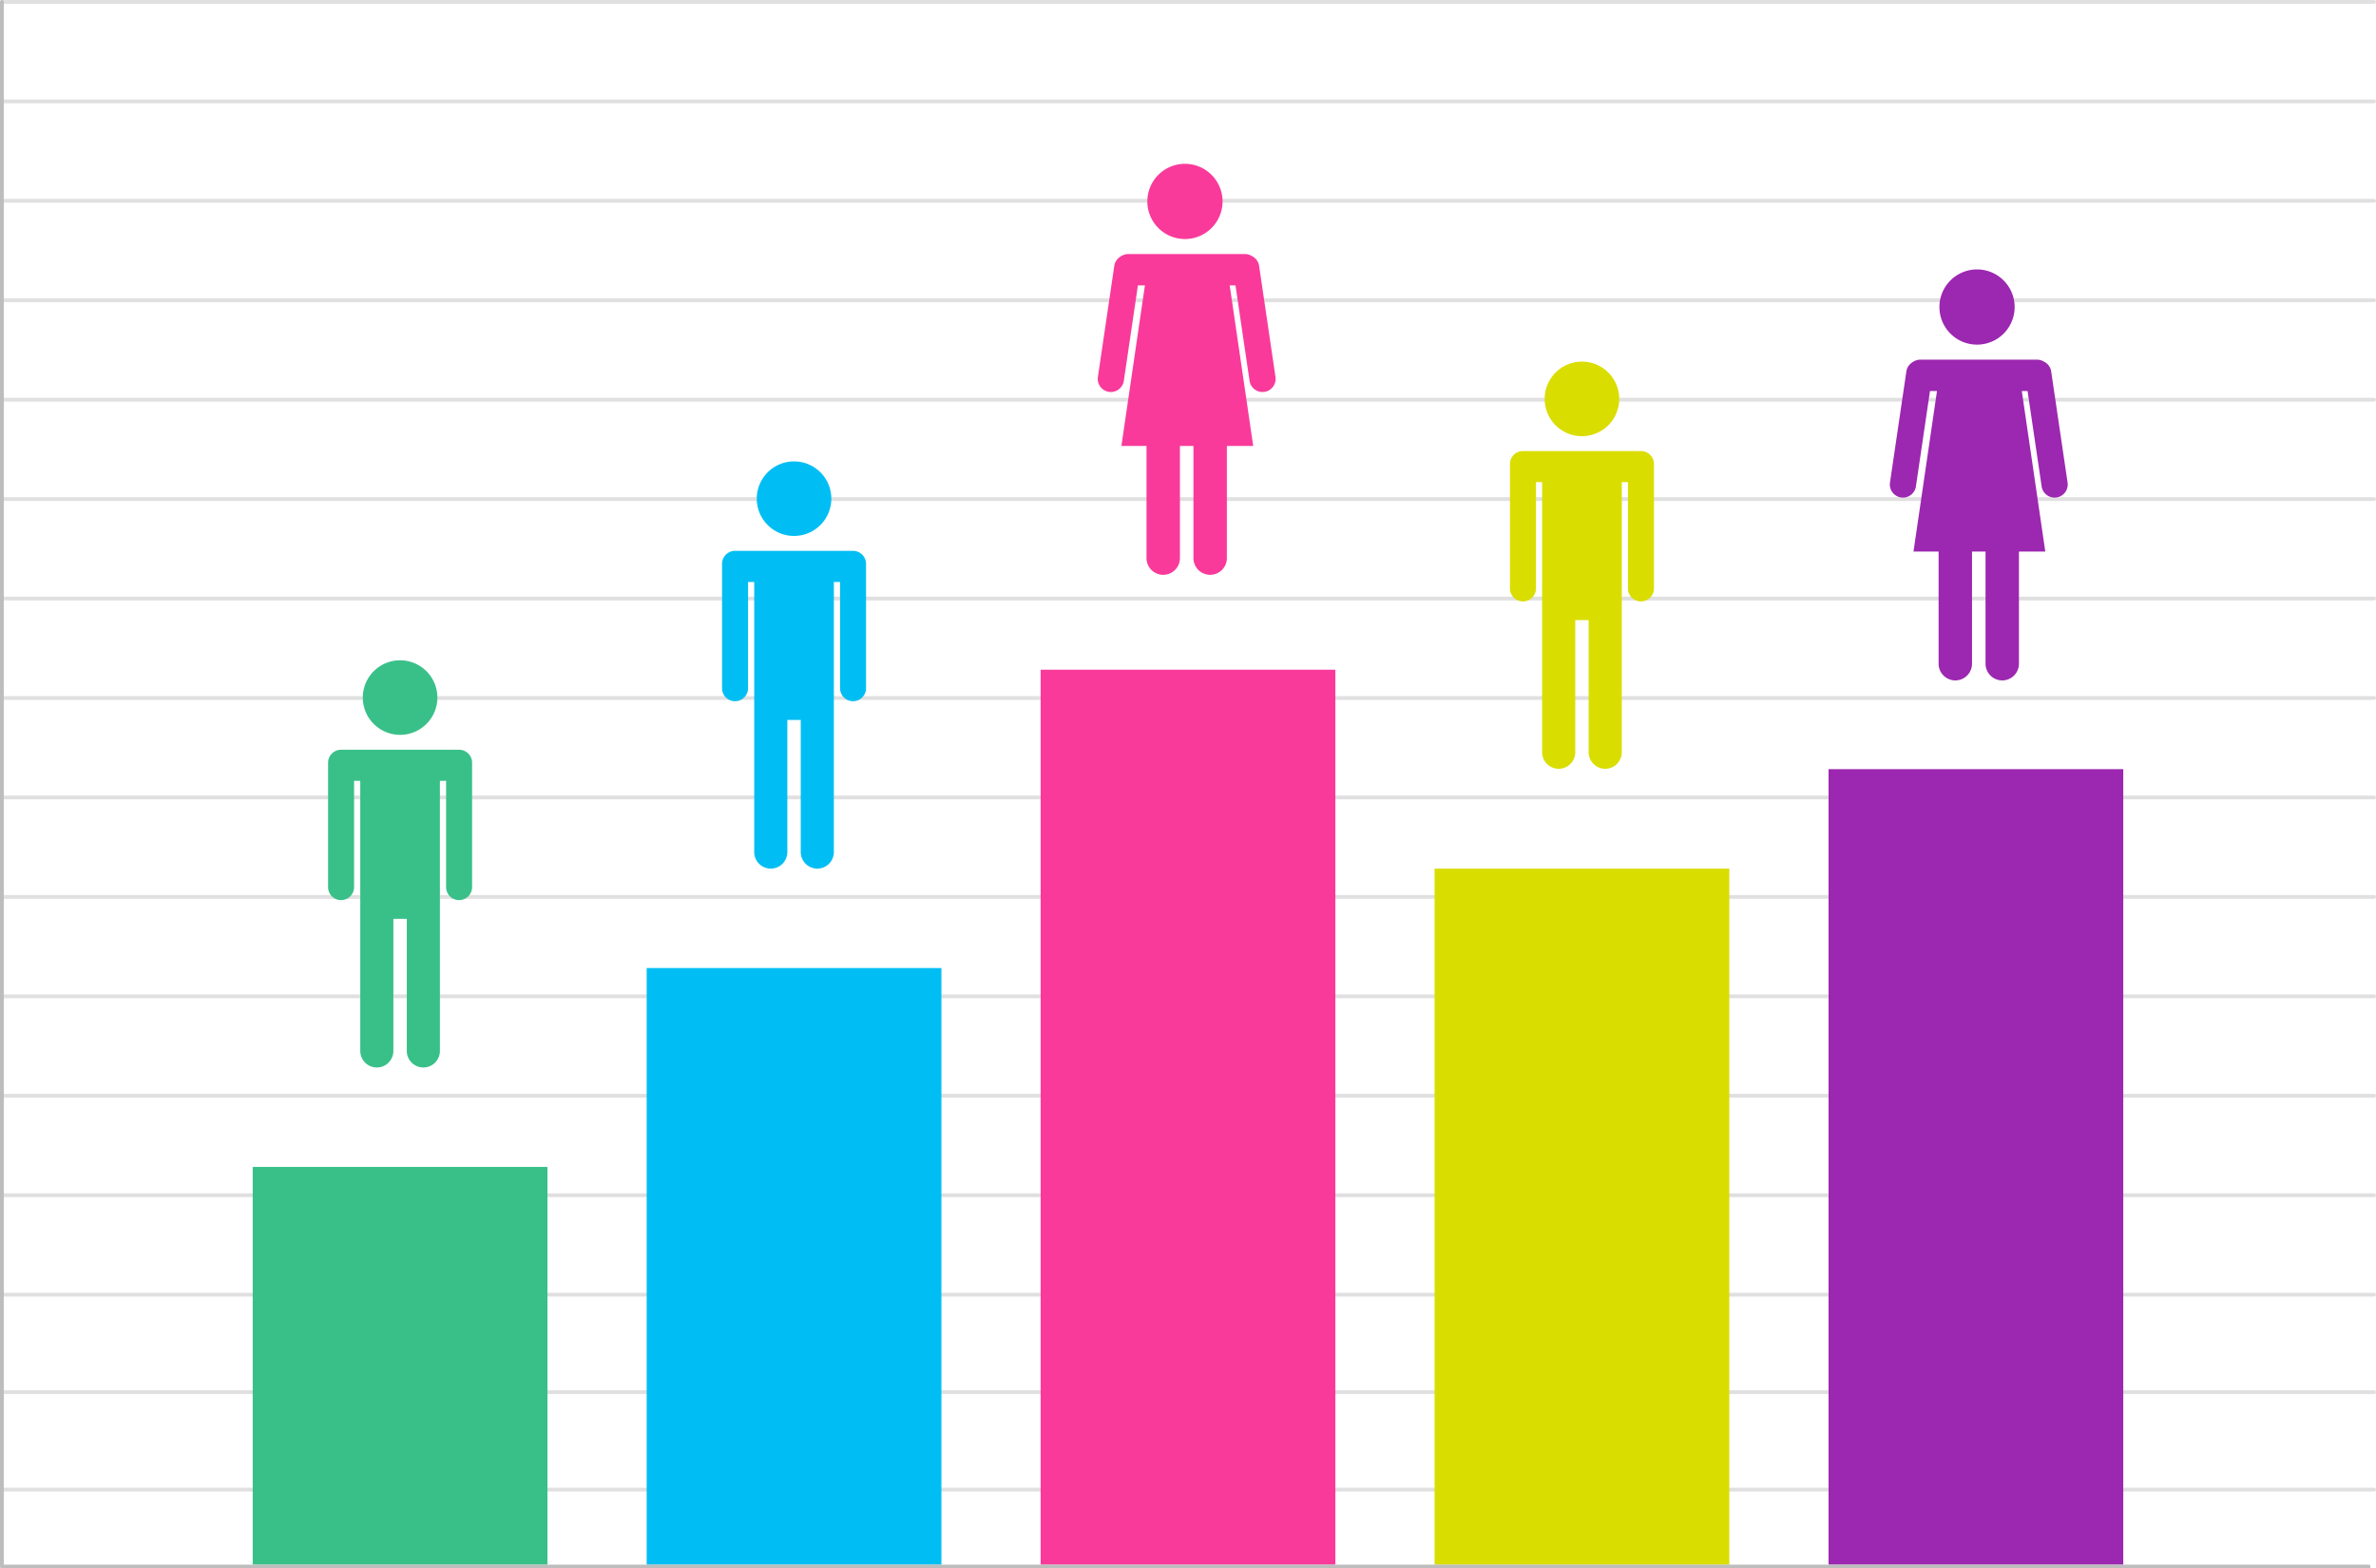 <svg xmlns="http://www.w3.org/2000/svg" width="584.936" height="386.172" viewBox="0 0 584.936 386.172"><defs><style>.a,.g{fill:none;stroke-linecap:round;stroke-linejoin:round;stroke-width:0.936px;}.a{stroke:#e0e0e0;}.b{fill:#39c089;}.c{fill:#00bef3;}.d{fill:#dadd00;}.e{fill:#9c27b0;}.f{fill:#f93a9b;}.g{stroke:#bdbdbd;}</style></defs><g transform="translate(-127.565 -1344.132)"><g transform="translate(128.033 1344.6)"><line class="a" x2="584" transform="translate(0 318.292)"/><line class="a" x2="584" transform="translate(0 342.292)"/><line class="a" x2="584" transform="translate(0 366.292)"/><line class="a" x2="584" transform="translate(0 293.808)"/><line class="a" x2="584" transform="translate(0 269.324)"/><line class="a" x2="584" transform="translate(0 244.84)"/><line class="a" x2="584" transform="translate(0 220.356)"/><line class="a" x2="584" transform="translate(0 195.872)"/><line class="a" x2="584" transform="translate(0 171.388)"/><line class="a" x2="584" transform="translate(0 146.904)"/><line class="a" x2="584" transform="translate(0 122.42)"/><line class="a" x2="584" transform="translate(0 97.936)"/><line class="a" x2="584" transform="translate(0 73.452)"/><line class="a" x2="584" transform="translate(0 48.968)"/><line class="a" x2="584" transform="translate(0 24.484)"/><line class="a" x2="584" transform="translate(0 0)"/></g><g transform="translate(189.784 1506.704)"><rect class="b" width="72.554" height="97.936" transform="translate(0 124.736)"/><g transform="translate(18.552)"><path class="b" d="M283.654,1562.414a9.179,9.179,0,1,0-9.178-9.178A9.178,9.178,0,0,0,283.654,1562.414Z" transform="translate(-265.929 -1544.057)"/><path class="b" d="M292.641,1580.353c-.059,0-.115.014-.174.017s-.113-.017-.172-.017H263.933c-.059,0-.114.015-.172.017s-.113-.017-.173-.017a3.2,3.2,0,0,0-3.2,3.2v30.623a3.2,3.2,0,1,0,6.4,0v-26.167h1.523v66.5a4.077,4.077,0,1,0,8.154,0v-32.524h3.3v32.524a4.077,4.077,0,1,0,8.154,0v-66.5h1.522v26.167a3.2,3.2,0,0,0,6.4,0v-30.623A3.2,3.2,0,0,0,292.641,1580.353Z" transform="translate(-260.389 -1558.332)"/></g></g><g transform="translate(286.77 1457.736)"><rect class="c" width="72.554" height="146.904" transform="translate(0 124.736)"/><g transform="translate(18.551)"><path class="c" d="M443.507,1481.7a9.178,9.178,0,1,0-9.178-9.178A9.179,9.179,0,0,0,443.507,1481.7Z" transform="translate(-425.781 -1463.348)"/><path class="c" d="M452.493,1499.644c-.059,0-.115.014-.173.018s-.113-.018-.173-.018H423.786c-.06,0-.115.014-.173.018s-.113-.018-.172-.018a3.2,3.2,0,0,0-3.2,3.2v30.622a3.2,3.2,0,0,0,6.4,0V1507.3h1.522v66.5a4.077,4.077,0,0,0,8.154,0v-32.523h3.3V1573.8a4.077,4.077,0,1,0,8.154,0v-66.5h1.522v26.166a3.2,3.2,0,0,0,6.4,0v-30.622A3.2,3.2,0,0,0,452.493,1499.644Z" transform="translate(-420.241 -1477.623)"/></g></g><g transform="translate(480.741 1433.166)"><rect class="d" width="72.554" height="171.388" transform="translate(0 124.822)"/><g transform="translate(18.552 0)"><path class="d" d="M763.211,1441.209a9.178,9.178,0,1,0-9.178-9.178A9.179,9.179,0,0,0,763.211,1441.209Z" transform="translate(-745.486 -1422.852)"/><path class="d" d="M772.2,1459.149c-.059,0-.114.014-.172.017s-.113-.017-.173-.017H743.491c-.059,0-.114.014-.172.017s-.114-.017-.173-.017a3.2,3.2,0,0,0-3.2,3.2v30.623a3.2,3.2,0,0,0,6.4,0V1466.8h1.522v66.5a4.077,4.077,0,0,0,8.154,0v-32.524h3.3V1533.3a4.077,4.077,0,0,0,8.154,0v-66.5H769v26.167a3.2,3.2,0,0,0,6.4,0v-30.623A3.2,3.2,0,0,0,772.2,1459.149Z" transform="translate(-739.946 -1437.127)"/></g></g><g transform="translate(577.727 1408.735)"><rect class="e" width="72.554" height="195.872" transform="translate(0 124.769)"/><g transform="translate(-1637.877 -1445.251)"><path class="e" d="M1691.983,1465.5a9.259,9.259,0,1,0-9.259-9.259A9.258,9.258,0,0,0,1691.983,1465.5Z" transform="translate(-17.552 0)"/><path class="e" d="M1696.722,1531.4l-4.036-27.366a3.207,3.207,0,0,0-1.553-2.292c-.017-.011-.035-.02-.052-.031-.086-.049-.169-.1-.259-.141a3.491,3.491,0,0,0-1.674-.44h-28.613a3.5,3.5,0,0,0-2.092.7,3.208,3.208,0,0,0-1.407,2.2L1653,1531.4a3.227,3.227,0,1,0,6.386.942l3.464-23.49h1.725l-5.786,39.534h6.182v27.544a4.113,4.113,0,1,0,8.225,0v-27.544h3.329v27.544a4.113,4.113,0,1,0,8.225,0v-27.544h6.486l-5.785-39.534h1.421l3.464,23.49a3.227,3.227,0,1,0,6.385-.942Z" transform="translate(0 -31.935)"/></g></g><g transform="translate(383.756 1384.284)"><rect class="f" width="72.554" height="220.356" transform="translate(0 124.736)"/><g transform="translate(-1638.906 -1446.8)"><path class="f" d="M1691.983,1465.5a9.259,9.259,0,1,0-9.259-9.259A9.258,9.258,0,0,0,1691.983,1465.5Z" transform="translate(-17.552 0)"/><path class="f" d="M1696.722,1531.4l-4.036-27.366a3.207,3.207,0,0,0-1.553-2.292c-.017-.011-.035-.02-.052-.031-.086-.049-.169-.1-.259-.141a3.491,3.491,0,0,0-1.674-.44h-28.613a3.5,3.5,0,0,0-2.092.7,3.208,3.208,0,0,0-1.407,2.2L1653,1531.4a3.227,3.227,0,1,0,6.386.942l3.464-23.49h1.725l-5.786,39.534h6.182v27.544a4.113,4.113,0,1,0,8.225,0v-27.544h3.329v27.544a4.113,4.113,0,1,0,8.225,0v-27.544h6.486l-5.785-39.534h1.421l3.464,23.49a3.227,3.227,0,1,0,6.385-.942Z" transform="translate(0 -31.935)"/></g></g><path class="g" d="M128.033,1346.1v385.236H710.68" transform="translate(0 -1.502)"/></g></svg>
